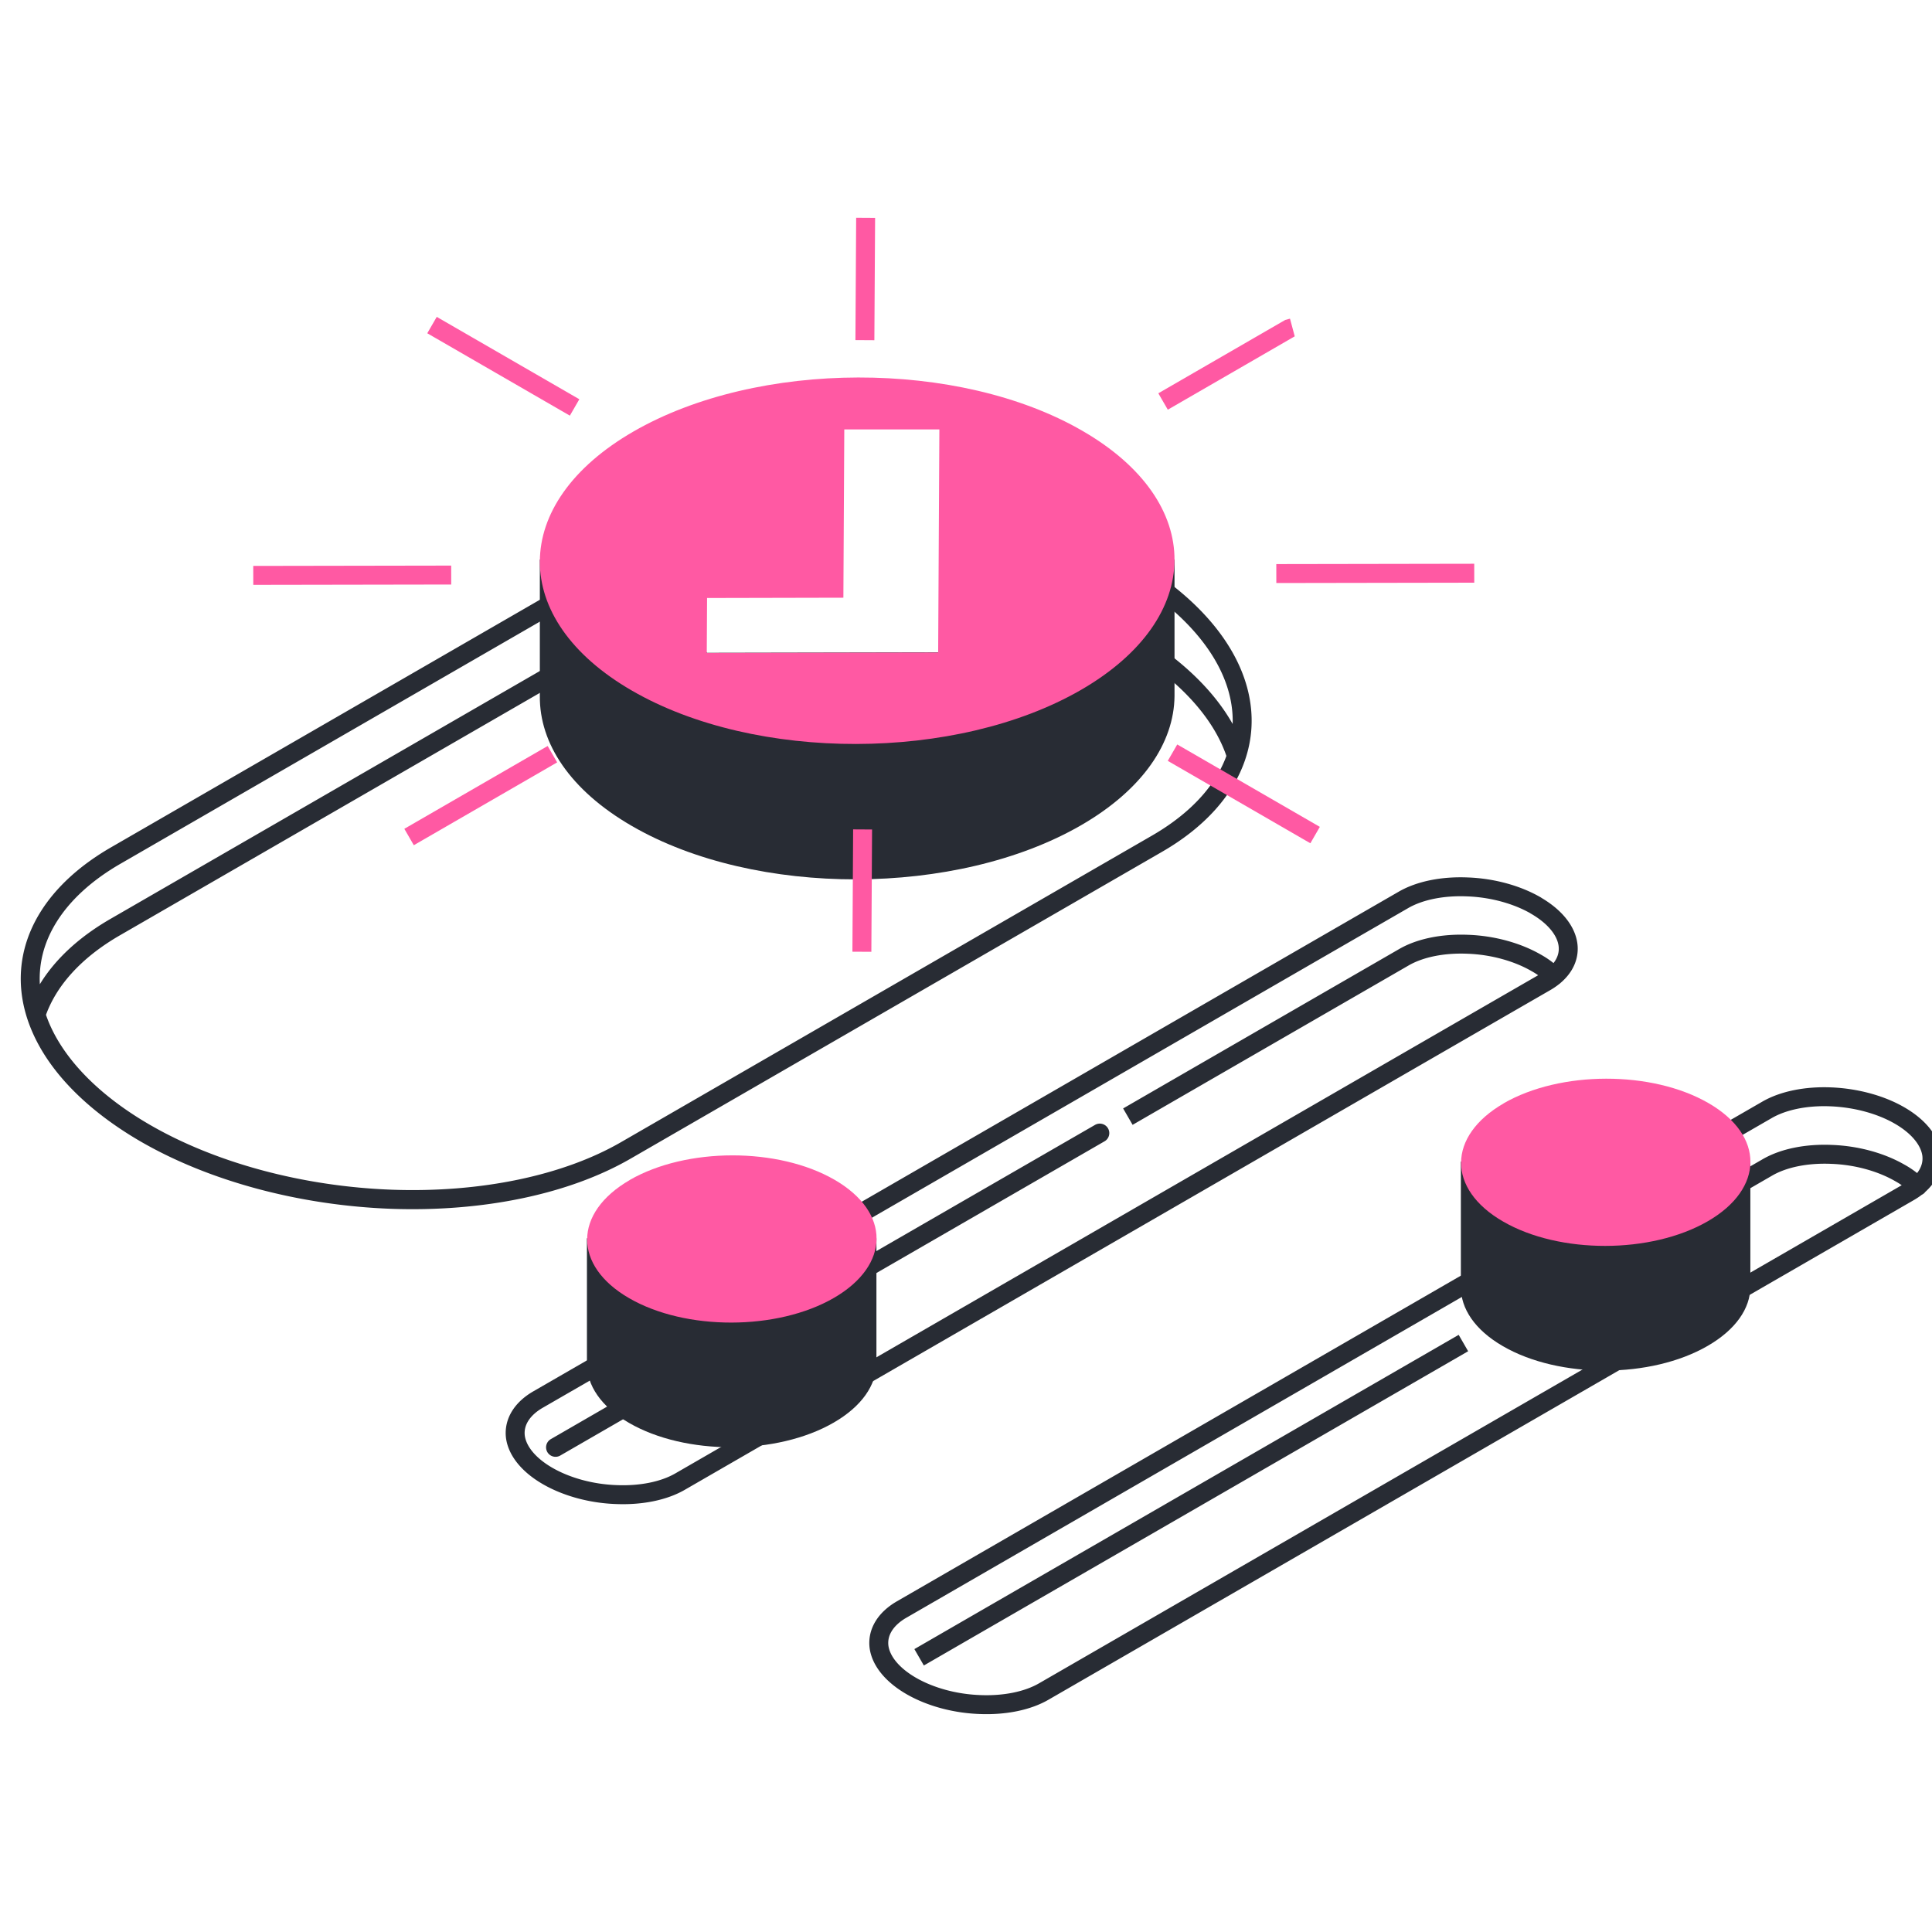 <svg width="102" height="102" fill="none" xmlns="http://www.w3.org/2000/svg"><g id="toggle_w" clip-path="url('#clip0_58_13542')"><g id="Group 277131736"><path id="Vector" d="M34.135 28.99 6.1 45.175C2.945 47 1.336 49.565 1.63 52.307c.294 2.75 2.47 5.45 6.04 7.514s8.255 3.316 13.013 3.49c4.757.168 9.203-.756 12.36-2.581l28.033-16.185c3.156-1.824 4.766-4.39 4.47-7.132-.294-2.749-2.47-5.45-6.04-7.514m-25.372 2.853L6.1 48.936c-2.176 1.251-3.61 2.861-4.2 4.638.725 2.303 2.75 4.502 5.77 6.256 3.57 2.063 8.255 3.315 13.013 3.49 4.757.167 9.203-.757 12.36-2.582l28.033-16.185c2.176-1.25 3.61-2.86 4.2-4.637-.725-2.303-2.75-4.503-5.778-6.256m22.544 17.874a4.376 4.376 0 0 0-.94-.701c-.996-.574-2.295-.933-3.602-.98-1.315-.056-2.534.19-3.395.693-3.283 1.896-8.614 4.972-14.559 8.407m41.701 3.673a4.375 4.375 0 0 0-.941-.7c-.996-.575-2.295-.933-3.61-.98-1.314-.057-2.534.19-3.394.692-3.283 1.897-8.614 4.973-14.56 8.407m-1.481.861c-11.013 6.36-22.655 13.077-28.736 16.591m32.56-39.692c-.995-.574-2.294-.933-3.61-.98-1.314-.056-2.533.19-3.394.693-9.363 5.403-36.305 20.966-45.669 26.368-.86.494-1.29 1.204-1.203 1.96.096.758.71 1.507 1.705 2.08.996.574 2.295.933 3.61.98 1.315.056 2.534-.19 3.395-.693 9.363-5.402 36.305-20.965 45.669-26.368.86-.494 1.29-1.203 1.195-1.96-.096-.758-.71-1.507-1.705-2.08h.008Zm19.197 11.084c-.996-.574-2.294-.924-3.61-.98-1.314-.056-2.533.191-3.394.693-9.363 5.403-36.314 20.966-45.669 26.369-.86.494-1.29 1.203-1.203 1.96.095.757.709 1.506 1.705 2.08.996.574 2.295.932 3.61.98 1.315.056 2.534-.191 3.395-.693 9.363-5.403 36.313-20.966 45.669-26.369.86-.494 1.29-1.203 1.203-1.96-.096-.757-.709-1.506-1.706-2.08Zm-42.218.932A54025.57 54025.57 0 0 0 29.33 76.412l28.735-16.59Z" stroke="#282C34" stroke-linejoin="round"/><path id="Vector_2" fill-rule="evenodd" clip-rule="evenodd" d="m34.159 29.54 3.163 4.925 12.216-.024 6.973-4.9h5.498v7.211c-.024 2.462-1.673 4.933-4.94 6.821-6.559 3.785-17.18 3.81-23.7.04-3.274-1.889-4.892-4.375-4.868-6.861V29.54h5.658Z" fill="#282C34"/><path id="Vector_3" fill-rule="evenodd" clip-rule="evenodd" d="M79.708 61.336c2.909-1.499 7.315-1.499 10.192 0h2.51v6.614c-.008 1.123-.765 2.247-2.255 3.107-2.988 1.73-7.833 1.738-10.806.016-1.49-.86-2.23-1.992-2.223-3.131v-6.614h2.582v.008Z" fill="#282C34"/><path id="Vector_4" fill-rule="evenodd" clip-rule="evenodd" d="M79.381 58.252c2.996-1.73 7.834-1.738 10.814-.016 2.972 1.713 2.956 4.51-.032 6.24-2.988 1.728-7.833 1.737-10.806.015-2.972-1.713-2.956-4.51.032-6.24h-.008Z" fill="#FF59A3"/><path id="Vector_5" fill-rule="evenodd" clip-rule="evenodd" d="M33.569 65.384c2.908-1.498 7.315-1.498 10.192 0h2.51v6.614c-.016 1.123-.765 2.247-2.255 3.108-2.988 1.729-7.834 1.737-10.806.016-1.49-.861-2.231-2-2.223-3.132v-6.614h2.582v.008Z" fill="#282C34"/><path id="Vector_6" fill-rule="evenodd" clip-rule="evenodd" d="M33.242 62.3c2.997-1.73 7.834-1.737 10.814-.016 2.98 1.721 2.956 4.51-.032 6.24-2.988 1.729-7.833 1.737-10.806.015-2.972-1.713-2.956-4.51.032-6.24h-.008Z" fill="#FF59A3"/><path id="Vector_7" d="M28.732 40.067 22.03 43.94m1.211-26.528 6.662 3.849m32.433 18.726 6.662 3.85M45.698 12l-.033 5.459m31.668 12.805-9.45.016m-22.345 14.01-.032 5.458M23.321 30.361l-9.45.016m54.234-13.053-6.701 3.873 3.35-1.936 3.351-1.937Z" stroke="#FF59A3" stroke-linecap="square" stroke-linejoin="bevel"/><path id="Vector_8" fill-rule="evenodd" clip-rule="evenodd" d="M33.441 22.783c6.559-3.785 17.181-3.81 23.7-.04 6.518 3.761 6.486 9.89-.072 13.682-6.559 3.786-17.18 3.81-23.7.04-6.518-3.761-6.486-9.897.072-13.682Zm11.085 8.773-7.196.016-.016 2.901 12.216-.024.064-11.778h-5.02l-.048 8.885Z" fill="#FF59A3"/></g></g><defs><clipPath id="clip0_58_13542"><path fill="#fff" d="M0 0h102v102H0z"/></clipPath></defs></svg>